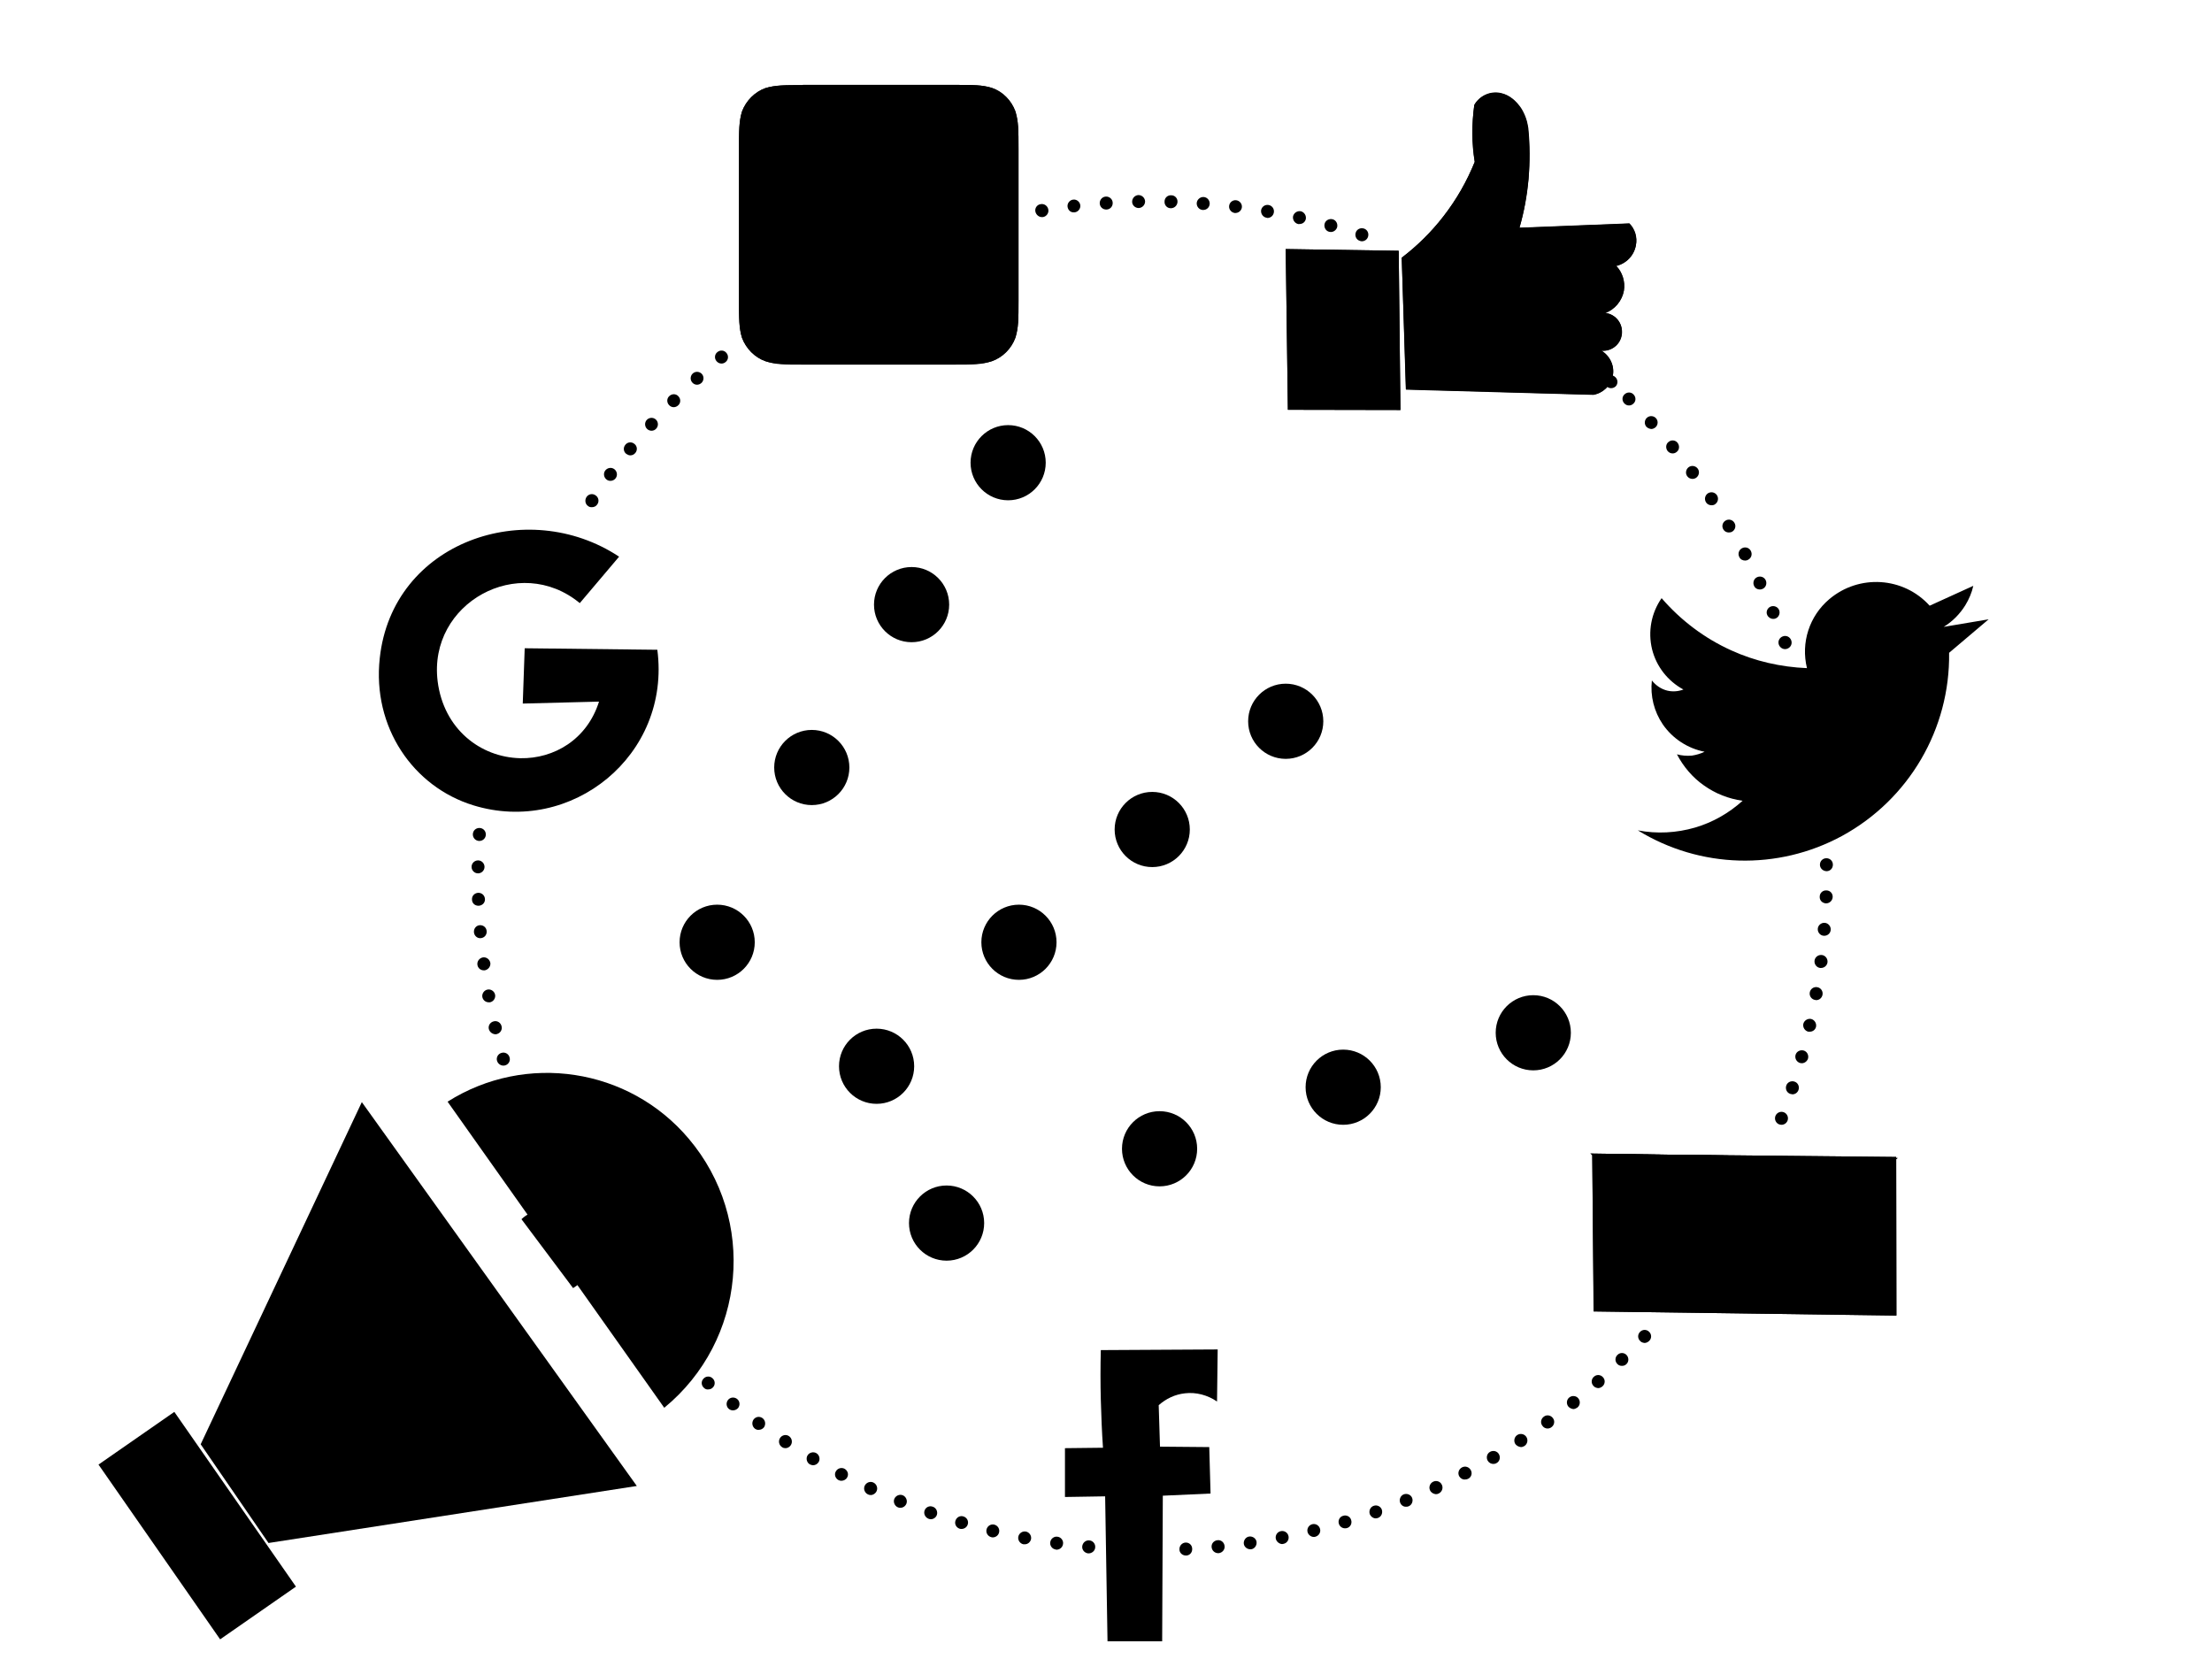 <?xml version="1.0" encoding="utf-8"?>
<!-- Generator: Adobe Illustrator 21.0.0, SVG Export Plug-In . SVG Version: 6.00 Build 0)  -->
<svg version="1.1" id="Layer_1" xmlns="http://www.w3.org/2000/svg" xmlns:xlink="http://www.w3.org/1999/xlink" x="0px" y="0px"
	 viewBox="0 0 1024 768" style="enable-background:new 0 0 1024 768;" xml:space="preserve">
<g>
	<path d="M546,717.3c-0.1-1.7,1.2-3.1,2.8-3.2l0,0c1.7-0.1,3.1,1.2,3.1,2.9l0,0c0.1,1.7-1.2,3.1-2.8,3.1l0,0c0,0-0.1,0-0.1,0l0,0
		C547.4,720.1,546,718.9,546,717.3z M503.7,719.1L503.7,719.1L503.7,719.1c-1.6-0.2-2.9-1.6-2.7-3.3l0,0c0.2-1.6,1.6-2.9,3.3-2.7
		l0,0c1.6,0.1,2.9,1.6,2.7,3.3l0,0c-0.1,1.5-1.5,2.7-3,2.7l0,0C503.9,719.1,503.8,719.1,503.7,719.1z M560.9,716.3
		c-0.2-1.7,1-3.1,2.7-3.3l0,0c1.7-0.2,3.1,1,3.3,2.7l0,0c0.2,1.6-1,3.1-2.7,3.3l0,0c-0.1,0-0.2,0-0.3,0l0,0
		C562.4,719,561.1,717.9,560.9,716.3z M488.7,717.3L488.7,717.3L488.7,717.3c-1.6-0.2-2.8-1.8-2.5-3.4l0,0c0.2-1.6,1.8-2.8,3.4-2.5
		l0,0c1.6,0.2,2.8,1.8,2.5,3.4l0,0c-0.2,1.5-1.5,2.6-3,2.6l0,0C489,717.4,488.8,717.4,488.7,717.3z M575.8,714.7
		c-0.2-1.6,0.9-3.2,2.5-3.4l0,0c1.6-0.2,3.2,0.9,3.4,2.5l0,0c0.2,1.6-0.9,3.2-2.5,3.4l0,0l0,0l0,0c-0.1,0-0.3,0-0.4,0l0,0
		C577.3,717.2,576,716.1,575.8,714.7z M473.8,714.9c-1.6-0.3-2.7-1.9-2.4-3.5l0,0c0.3-1.6,1.9-2.7,3.5-2.4l0,0
		c1.6,0.3,2.7,1.9,2.4,3.5l0,0c-0.3,1.4-1.5,2.4-2.9,2.4l0,0C474.1,714.9,473.9,714.9,473.8,714.9z M590.6,712.3
		c-0.3-1.6,0.7-3.2,2.4-3.5l0,0c1.6-0.3,3.2,0.7,3.5,2.4l0,0c0.3,1.6-0.7,3.2-2.4,3.5l0,0c-0.2,0-0.4,0.1-0.6,0.1l0,0
		C592.2,714.7,590.9,713.7,590.6,712.3z M458.9,711.6c-1.6-0.4-2.6-2-2.2-3.6l0,0c0.4-1.6,2-2.6,3.6-2.2l0,0c1.6,0.4,2.6,2,2.2,3.6
		l0,0c-0.3,1.4-1.6,2.3-2.9,2.3l0,0C459.4,711.7,459.2,711.7,458.9,711.6z M605.3,709.2c-0.4-1.6,0.6-3.2,2.2-3.6h0
		c1.6-0.4,3.2,0.6,3.6,2.2l0,0c0.4,1.6-0.6,3.2-2.2,3.6l0,0c-0.2,0.1-0.5,0.1-0.7,0.1l0,0C606.9,711.5,605.6,710.5,605.3,709.2z
		 M444.3,707.7c-1.6-0.5-2.5-2.1-2-3.7l0,0c0.5-1.6,2.1-2.5,3.7-2l0,0c1.6,0.5,2.5,2.1,2,3.7l0,0c-0.4,1.3-1.6,2.1-2.9,2.1l0,0
		C444.9,707.8,444.6,707.8,444.3,707.7z M619.8,705.4c-0.5-1.6,0.4-3.3,2-3.7l0,0c1.6-0.5,3.3,0.4,3.7,2l0,0c0.5,1.6-0.4,3.3-2,3.7
		l0,0c-0.3,0.1-0.6,0.1-0.9,0.1l0,0C621.4,707.5,620.2,706.7,619.8,705.4z M429.9,703.1c-1.6-0.6-2.4-2.3-1.9-3.8l0,0
		c0.5-1.6,2.3-2.4,3.8-1.8l0,0c1.6,0.5,2.4,2.3,1.9,3.8l0,0c-0.4,1.2-1.6,2-2.8,2l0,0C430.6,703.3,430.2,703.2,429.9,703.1z
		 M634.1,700.9c-0.5-1.6,0.3-3.3,1.8-3.8v0c1.6-0.6,3.3,0.3,3.8,1.8l0,0c0.5,1.6-0.3,3.3-1.8,3.8l0,0c-0.3,0.1-0.7,0.2-1,0.2l0,0
		C635.7,702.9,634.6,702.1,634.1,700.9z M415.7,697.8L415.7,697.8L415.7,697.8c-1.5-0.6-2.3-2.4-1.7-3.9l0,0
		c0.6-1.5,2.4-2.3,3.9-1.7l0,0c1.5,0.6,2.3,2.4,1.7,3.9l0,0c-0.5,1.2-1.6,1.9-2.8,1.9l0,0C416.5,698,416.1,698,415.7,697.8z
		 M648.2,695.7c-0.6-1.5,0.1-3.3,1.6-3.9l0,0c1.5-0.6,3.3,0.1,3.9,1.6l0,0c0.6,1.5-0.1,3.3-1.6,3.9l0,0c-0.4,0.2-0.8,0.2-1.1,0.2
		l0,0C649.8,697.6,648.7,696.9,648.2,695.7z M401.8,691.8L401.8,691.8L401.8,691.8c-1.5-0.7-2.2-2.5-1.5-4l0,0
		c0.7-1.5,2.5-2.2,4-1.5l0,0c1.5,0.7,2.2,2.5,1.5,4l0,0c-0.5,1.1-1.6,1.8-2.7,1.8l0,0C402.6,692.1,402.2,692,401.8,691.8z
		 M662,689.9c-0.7-1.5,0-3.3,1.5-4h0c1.5-0.7,3.3-0.1,4,1.5l0,0c0.7,1.5,0,3.3-1.5,4l0,0c-0.4,0.2-0.8,0.3-1.3,0.3l0,0
		C663.6,691.6,662.5,691,662,689.9z M388.2,685.2L388.2,685.2L388.2,685.2c-1.5-0.8-2.1-2.6-1.3-4l0,0c0.8-1.5,2.6-2,4-1.3l0,0
		c1.5,0.8,2.1,2.6,1.3,4l0,0c-0.5,1-1.6,1.6-2.7,1.6l0,0C389.1,685.5,388.6,685.4,388.2,685.2z M675.5,683.4
		c-0.8-1.5-0.2-3.3,1.3-4.1l0,0c1.5-0.8,3.3-0.2,4.1,1.3l0,0c0.8,1.5,0.2,3.3-1.3,4l0,0c-0.4,0.2-0.9,0.3-1.4,0.3l0,0
		C677.1,685,676.1,684.4,675.5,683.4z M374.9,677.9L374.9,677.9L374.9,677.9c-1.4-0.8-1.9-2.7-1.1-4.1l0,0c0.8-1.4,2.7-1.9,4.1-1.1
		l0,0c1.4,0.8,1.9,2.7,1.1,4.1l0,0c-0.6,1-1.6,1.5-2.6,1.5l0,0C375.9,678.3,375.4,678.1,374.9,677.9z M688.7,676.2
		c-0.8-1.4-0.4-3.3,1.1-4.1l0,0c1.4-0.8,3.3-0.4,4.1,1.1l0,0c0.8,1.4,0.4,3.3-1.1,4.1l0,0c-0.5,0.3-1,0.4-1.5,0.4l0,0
		C690.3,677.7,689.3,677.2,688.7,676.2z M362,669.9C362,669.9,362,669.9,362,669.9L362,669.9c-1.4-0.9-1.8-2.8-0.9-4.2l0,0
		c0.9-1.4,2.8-1.8,4.1-0.9l0,0c1.4,0.9,1.8,2.8,0.9,4.2l0,0c-0.6,0.9-1.5,1.4-2.5,1.4l0,0C363.1,670.4,362.5,670.3,362,669.9z
		 M701.5,668.5c-0.9-1.4-0.5-3.3,0.9-4.2v0c1.4-0.9,3.3-0.5,4.2,0.9l0,0c0.9,1.4,0.5,3.3-0.9,4.2l0,0c0,0,0,0,0,0l0,0
		c-0.5,0.3-1.1,0.5-1.6,0.5l0,0C703.1,669.8,702.1,669.3,701.5,668.5z M349.5,661.4c-1.3-1-1.6-2.8-0.7-4.2l0,0
		c1-1.4,2.8-1.7,4.2-0.7l0,0c1.3,1,1.6,2.8,0.7,4.2l0,0c-0.6,0.8-1.5,1.2-2.4,1.2l0,0C350.7,662,350.1,661.8,349.5,661.4z M714,660
		c-1-1.3-0.7-3.2,0.7-4.2v0c1.3-1,3.2-0.7,4.2,0.7l0,0c1,1.3,0.7,3.2-0.7,4.2l0,0l0,0l0,0c-0.5,0.4-1.2,0.6-1.8,0.6l0,0
		C715.5,661.3,714.6,660.9,714,660z M337.5,652.3C337.5,652.3,337.5,652.3,337.5,652.3L337.5,652.3c-1.3-1-1.5-2.9-0.5-4.2l0,0
		c1-1.3,2.9-1.5,4.2-0.5l0,0c1.3,1,1.5,2.9,0.5,4.2l0,0c-0.6,0.7-1.5,1.1-2.4,1.1l0,0C338.7,652.9,338,652.7,337.5,652.3z
		 M726,651.1c-1-1.3-0.8-3.2,0.5-4.2h0c1.3-1,3.2-0.8,4.2,0.5l0,0c1,1.3,0.8,3.2-0.5,4.2l0,0l0,0l0,0c-0.6,0.4-1.2,0.7-1.9,0.7l0,0
		C727.5,652.2,726.6,651.8,726,651.1z M325.9,642.5c-1.3-1.1-1.4-3-0.3-4.2l0,0c1.1-1.3,3-1.4,4.2-0.3l0,0c1.3,1.1,1.4,3,0.3,4.2
		l0,0c-0.6,0.7-1.4,1-2.3,1l0,0C327.1,643.3,326.4,643,325.9,642.5z M737.6,641.5c-1.1-1.2-1-3.1,0.3-4.2l0,0c1.2-1.1,3.1-1,4.2,0.3
		l0,0c1.1,1.2,1,3.1-0.3,4.2l0,0c-0.6,0.5-1.3,0.8-2,0.8l0,0C739,642.5,738.1,642.2,737.6,641.5z M748.7,631.4
		c-1.2-1.2-1.1-3.1,0.1-4.2l0,0c1.2-1.2,3.1-1.1,4.2,0.1l0,0c1.1,1.2,1.1,3.1-0.1,4.2l0,0l0,0l0,0c-0.6,0.6-1.3,0.8-2.1,0.8l0,0
		C750,632.3,749.2,632,748.7,631.4z M759.3,620.8c-1.2-1.1-1.3-3-0.1-4.2l0,0c1.1-1.2,3-1.3,4.2-0.1l0,0c1.2,1.1,1.3,3,0.1,4.2l0,0
		c-0.6,0.6-1.4,1-2.2,1l0,0C760.6,621.6,759.8,621.4,759.3,620.8z M823.6,520.5c-1.5-0.6-2.3-2.3-1.7-3.9l0,0
		c0.6-1.5,2.3-2.3,3.9-1.7l0,0c1.5,0.6,2.3,2.3,1.7,3.9l0,0c-0.5,1.2-1.6,1.9-2.8,1.9l0,0C824.4,520.7,824,520.6,823.6,520.5z
		 M828.8,506.4c-1.6-0.5-2.4-2.2-1.9-3.8l0,0c0.5-1.6,2.2-2.4,3.8-1.9l0,0c1.6,0.5,2.4,2.2,1.9,3.8l0,0c-0.4,1.3-1.6,2.1-2.8,2.1
		l0,0C829.5,506.5,829.1,506.5,828.8,506.4z M230.1,491.1c-0.5-1.6,0.5-3.3,2.1-3.7l0,0c1.6-0.5,3.3,0.5,3.7,2.1l0,0
		c0.5,1.6-0.5,3.3-2.1,3.7l0,0c-0.3,0.1-0.6,0.1-0.8,0.1l0,0C231.7,493.3,230.5,492.4,230.1,491.1z M833.3,492.1
		c-1.6-0.5-2.5-2.1-2.1-3.7l0,0c0.4-1.6,2.1-2.5,3.7-2.1l0,0c1.6,0.4,2.5,2.1,2.1,3.7l0,0c-0.4,1.3-1.6,2.2-2.9,2.2l0,0
		C833.9,492.2,833.6,492.1,833.3,492.1z M226.3,476.4L226.3,476.4L226.3,476.4c-0.4-1.6,0.6-3.2,2.3-3.6l0,0
		c1.6-0.4,3.2,0.6,3.6,2.3l0,0c0.4,1.6-0.6,3.2-2.2,3.6l0,0c-0.2,0.1-0.5,0.1-0.7,0.1l0,0C227.9,478.7,226.7,477.8,226.3,476.4z
		 M837.1,477.6c-1.6-0.4-2.6-2-2.3-3.6l0,0c0.4-1.6,2-2.6,3.6-2.3l0,0c1.6,0.4,2.6,2,2.3,3.6l0,0c0,0,0,0,0,0l0,0
		c-0.3,1.4-1.5,2.3-2.9,2.3l0,0C837.6,477.6,837.3,477.6,837.1,477.6z M223.3,461.6c-0.3-1.6,0.8-3.2,2.4-3.5l0,0
		c1.6-0.3,3.2,0.8,3.5,2.4l0,0c0.3,1.6-0.8,3.2-2.4,3.5l0,0c-0.2,0-0.4,0-0.5,0l0,0C224.8,464,223.6,463,223.3,461.6z M840.2,462.9
		c-1.6-0.3-2.7-1.8-2.4-3.5l0,0c0.3-1.6,1.8-2.7,3.5-2.4l0,0c1.6,0.3,2.7,1.8,2.4,3.5l0,0c-0.3,1.5-1.5,2.5-3,2.5l0,0
		C840.6,462.9,840.4,462.9,840.2,462.9z M221,446.6c-0.2-1.6,0.9-3.1,2.6-3.4l0,0c1.6-0.2,3.1,0.9,3.4,2.6l0,0
		c0.2,1.6-1,3.1-2.6,3.4l0,0c-0.1,0-0.3,0-0.4,0l0,0C222.4,449.2,221.2,448.1,221,446.6z M842.6,448.1c-1.6-0.2-2.8-1.7-2.6-3.4l0,0
		c0.2-1.6,1.7-2.8,3.4-2.6l0,0c1.6,0.2,2.8,1.7,2.6,3.4l0,0l0,0l0,0c-0.2,1.5-1.5,2.6-3,2.6l0,0
		C842.9,448.1,842.8,448.1,842.6,448.1z M219.4,431.5c-0.1-1.7,1.1-3.1,2.7-3.2l0,0c1.7-0.1,3.1,1.1,3.2,2.8l0,0
		c0.1,1.7-1.1,3.1-2.8,3.2l0,0c-0.1,0-0.2,0-0.3,0l0,0C220.8,434.3,219.5,433.1,219.4,431.5z M844.3,433.2c-1.7-0.1-2.9-1.6-2.8-3.2
		l0,0c0.1-1.7,1.6-2.9,3.2-2.8l0,0c1.6,0.1,2.9,1.6,2.8,3.2l0,0l0,0l0,0c-0.1,1.6-1.4,2.8-3,2.8l0,0
		C844.5,433.2,844.4,433.2,844.3,433.2z M218.5,416.4L218.5,416.4L218.5,416.4c-0.1-1.7,1.2-3,2.9-3.1l0,0c1.7,0,3,1.2,3.1,2.9l0,0
		c0.1,1.7-1.2,3-2.9,3.1l0,0c0,0-0.1,0-0.1,0l0,0C219.8,419.3,218.5,418.1,218.5,416.4z M845.3,418.2c-1.7-0.1-3-1.4-2.9-3.1l0,0
		c0-1.7,1.4-3,3.1-2.9l0,0c1.7,0,3,1.4,2.9,3.1l0,0l0,0l0,0C848.3,416.9,847,418.2,845.3,418.2L845.3,418.2
		C845.3,418.2,845.3,418.2,845.3,418.2z M221.3,404.3c-1.7,0-3-1.4-3-3l0,0c0-1.7,1.4-3,3-3l0,0c1.7,0,3,1.4,3,3l0,0
		C224.3,403,222.9,404.3,221.3,404.3L221.3,404.3C221.3,404.3,221.3,404.3,221.3,404.3z M842.5,400.3c0-1.7,1.3-3,3-3l0,0
		c1.7,0,3,1.3,3,3l0,0c0,1.7-1.3,3-2.9,3l0,0c0,0,0,0-0.1,0l0,0C843.8,403.2,842.5,401.9,842.5,400.3z M221.7,389.3
		c-1.6-0.1-2.9-1.5-2.8-3.2l0,0l0,0l0,0c0.1-1.7,1.5-2.9,3.2-2.8l0,0c1.7,0.1,2.9,1.5,2.8,3.2l0,0c-0.1,1.6-1.4,2.8-3,2.8l0,0
		C221.8,389.3,221.7,389.3,221.7,389.3z M835.8,341.3L835.8,341.3 M823.5,298.5c-0.6-1.6,0.2-3.3,1.8-3.9l0,0
		c1.6-0.6,3.3,0.2,3.9,1.8l0,0l0,0l0,0c0.6,1.6-0.2,3.3-1.8,3.9l0,0c-0.3,0.1-0.7,0.2-1,0.2l0,0C825.1,300.5,824,299.7,823.5,298.5z
		 M818.1,284.7L818.1,284.7c-0.7-1.5,0.1-3.3,1.6-3.9l0,0c1.5-0.6,3.3,0.1,3.9,1.6l0,0l0,0l0,0c0.6,1.5-0.1,3.3-1.6,3.9l0,0
		c-0.4,0.2-0.8,0.2-1.2,0.2l0,0C819.7,286.5,818.6,285.8,818.1,284.7z M812,271.2c-0.7-1.5-0.1-3.3,1.4-4l0,0c1.5-0.7,3.3-0.1,4,1.4
		l0,0c0.7,1.5,0.1,3.3-1.4,4l0,0c-0.4,0.2-0.9,0.3-1.3,0.3l0,0C813.5,272.9,812.5,272.3,812,271.2z M805.2,257.9L805.2,257.9
		c-0.8-1.4-0.3-3.3,1.2-4.1l0,0c1.5-0.8,3.3-0.3,4.1,1.2l0,0c0.8,1.5,0.3,3.3-1.2,4.1l0,0c-0.5,0.3-1,0.4-1.4,0.4l0,0
		C806.8,259.5,805.7,259,805.2,257.9z M797.8,245.1L797.8,245.1c-0.9-1.4-0.4-3.3,1-4.1l0,0c1.4-0.9,3.3-0.4,4.1,1l0,0c0,0,0,0,0,0
		l0,0c0.9,1.4,0.4,3.3-1,4.1l0,0c-0.5,0.3-1,0.4-1.6,0.4l0,0C799.3,246.5,798.3,246,797.8,245.1z M272.3,234.3
		c-1.4-0.9-1.7-2.8-0.8-4.2l0,0c0.9-1.4,2.8-1.8,4.2-0.8l0,0c1.4,0.9,1.8,2.8,0.8,4.2l0,0c-0.6,0.9-1.5,1.3-2.5,1.3l0,0
		C273.3,234.8,272.8,234.7,272.3,234.3z M789.8,232.6L789.8,232.6c-0.9-1.4-0.6-3.2,0.8-4.2l0,0c1.4-0.9,3.2-0.6,4.2,0.8l0,0l0,0
		l0,0c0.9,1.4,0.6,3.2-0.8,4.2l0,0c-0.5,0.4-1.1,0.5-1.7,0.5l0,0C791.3,233.9,790.3,233.4,789.8,232.6z M280.8,222
		c-1.3-1-1.6-2.9-0.6-4.2l0,0c1-1.3,2.9-1.6,4.2-0.6l0,0c1.3,1,1.6,2.9,0.6,4.2l0,0c-0.6,0.8-1.5,1.2-2.4,1.2l0,0
		C281.9,222.6,281.3,222.4,280.8,222z M781.1,220.5c-1-1.3-0.7-3.2,0.6-4.2l0,0c1.3-1,3.2-0.7,4.2,0.6l0,0c1,1.3,0.7,3.2-0.6,4.2
		l0,0c-0.5,0.4-1.2,0.6-1.8,0.6l0,0C782.6,221.7,781.7,221.3,781.1,220.5z M289.9,210.1c-1.3-1-1.5-2.9-0.4-4.2l0,0
		c1-1.3,2.9-1.5,4.2-0.4l0,0c1.3,1,1.5,2.9,0.4,4.2l0,0c-0.6,0.7-1.4,1.1-2.3,1.1l0,0C291.1,210.8,290.5,210.5,289.9,210.1z
		 M772,208.8L772,208.8c-1-1.3-0.9-3.2,0.4-4.2l0,0c1.3-1.1,3.2-0.9,4.2,0.4l0,0l0,0l0,0c1,1.3,0.9,3.2-0.4,4.2l0,0
		c-0.6,0.5-1.2,0.7-1.9,0.7l0,0C773.4,209.9,772.6,209.5,772,208.8z M299.6,198.6c-1.2-1.1-1.3-3-0.2-4.2l0,0l0,0l0,0
		c1.1-1.2,3-1.3,4.2-0.2l0,0c1.2,1.1,1.3,3,0.2,4.2l0,0c-0.6,0.7-1.4,1-2.2,1l0,0C300.9,199.4,300.1,199.1,299.6,198.6z
		 M762.2,197.6L762.2,197.6c-1.1-1.2-1-3.1,0.2-4.2l0,0c1.2-1.1,3.1-1,4.2,0.2l0,0l0,0l0,0c1.1,1.2,1,3.1-0.2,4.2l0,0
		c-0.6,0.5-1.3,0.8-2,0.8l0,0C763.6,198.5,762.8,198.2,762.2,197.6z M309.8,187.6c-1.2-1.2-1.2-3.1,0-4.2l0,0c1.2-1.2,3.1-1.2,4.2,0
		l0,0c1.2,1.2,1.2,3.1,0,4.2l0,0c-0.6,0.6-1.4,0.9-2.1,0.9l0,0C311.1,188.5,310.4,188.2,309.8,187.6z M752,186.8
		c-1.2-1.2-1.2-3.1,0-4.2l0,0c1.2-1.2,3.1-1.2,4.2,0l0,0l0,0l0,0c1.2,1.2,1.2,3.1,0,4.2l0,0c-0.6,0.6-1.3,0.9-2.1,0.9l0,0
		C753.3,187.7,752.6,187.4,752,186.8z M743.8,178.9c-1.2-1.1-1.3-3-0.2-4.2l0,0c1.1-1.2,3-1.3,4.2-0.1l0,0c1.2,1.1,1.3,3,0.2,4.2
		l0,0c-0.6,0.6-1.4,0.9-2.2,0.9l0,0C745.1,179.7,744.3,179.4,743.8,178.9z M320.5,177.1c-1.1-1.2-1-3.1,0.2-4.2l0,0c0,0,0,0,0,0l0,0
		c1.2-1.1,3.1-1,4.2,0.2l0,0c1.1,1.2,1,3.1-0.2,4.2l0,0c-0.6,0.5-1.3,0.8-2,0.8l0,0C321.9,178.1,321.1,177.8,320.5,177.1z
		 M331.7,167.2c-1.1-1.3-0.9-3.2,0.4-4.2l0,0c1.3-1.1,3.2-0.9,4.2,0.4l0,0c1.1,1.3,0.9,3.2-0.4,4.2l0,0c-0.6,0.5-1.2,0.7-1.9,0.7
		l0,0C333.1,168.3,332.3,167.9,331.7,167.2z M629.5,111.5c-1.6-0.5-2.4-2.2-1.9-3.8l0,0c0.5-1.6,2.2-2.4,3.8-1.9l0,0
		c1.6,0.5,2.4,2.2,1.9,3.8l0,0c-0.4,1.3-1.6,2.1-2.9,2.1l0,0C630.1,111.7,629.8,111.6,629.5,111.5z M615.3,107.3
		c-1.6-0.4-2.5-2.1-2.1-3.7l0,0c0.4-1.6,2.1-2.5,3.7-2.1l0,0c1.6,0.4,2.5,2.1,2.1,3.7l0,0c-0.4,1.3-1.6,2.2-2.9,2.2l0,0
		C615.8,107.4,615.6,107.3,615.3,107.3z M600.9,103.7L600.9,103.7c-1.6-0.4-2.6-2-2.3-3.6l0,0c0.4-1.6,2-2.6,3.6-2.3l0,0
		c1.6,0.4,2.6,2,2.3,3.6l0,0c-0.3,1.4-1.5,2.3-2.9,2.3l0,0C601.3,103.8,601.1,103.7,600.9,103.7z M586.3,100.8
		c-1.6-0.3-2.7-1.8-2.5-3.5l0,0c0.3-1.6,1.8-2.7,3.5-2.4l0,0c1.6,0.3,2.7,1.8,2.4,3.5l0,0c-0.3,1.5-1.5,2.5-3,2.5l0,0
		C586.6,100.9,586.5,100.8,586.3,100.8z M479.3,97.9c-0.3-1.6,0.8-3.2,2.5-3.4l0,0c1.6-0.3,3.2,0.8,3.5,2.5l0,0
		c0.3,1.6-0.8,3.2-2.5,3.5l0,0c-0.2,0-0.3,0-0.5,0l0,0C480.9,100.5,479.6,99.4,479.3,97.9z M571.6,98.6L571.6,98.6
		c-1.6-0.2-2.8-1.7-2.6-3.3l0,0c0.2-1.7,1.7-2.8,3.3-2.6l0,0c1.6,0.2,2.8,1.7,2.6,3.3l0,0c-0.2,1.5-1.5,2.6-3,2.6l0,0
		C571.9,98.7,571.7,98.6,571.6,98.6z M494.2,95.7c-0.2-1.6,1-3.1,2.6-3.3l0,0l0,0l0,0c1.6-0.2,3.1,1,3.3,2.6l0,0
		c0.2,1.6-1,3.1-2.6,3.3l0,0c-0.1,0-0.2,0-0.4,0l0,0C495.7,98.4,494.4,97.3,494.2,95.7z M556.8,97.2c-1.7-0.1-2.9-1.6-2.8-3.2l0,0
		c0.1-1.6,1.6-2.9,3.2-2.8l0,0c1.7,0.1,2.9,1.6,2.8,3.2l0,0c-0.1,1.6-1.4,2.8-3,2.8l0,0C557,97.2,556.9,97.2,556.8,97.2z
		 M509.1,94.2c-0.1-1.6,1.1-3.1,2.8-3.2l0,0c1.6-0.1,3.1,1.1,3.2,2.8l0,0c0.1,1.7-1.1,3.1-2.8,3.2l0,0c-0.1,0-0.1,0-0.2,0l0,0
		C510.5,97,509.2,95.8,509.1,94.2z M542,96.4L542,96.4c-1.7,0-3-1.4-2.9-3.1l0,0c0-1.7,1.4-3,3.1-2.9l0,0c1.7,0,3,1.4,2.9,3.1l0,0
		C545,95.1,543.7,96.4,542,96.4L542,96.4C542,96.4,542,96.4,542,96.4z M524.1,93.4c0-1.7,1.3-3,2.9-3.1l0,0c1.7,0,3,1.3,3.1,2.9l0,0
		c0,1.7-1.3,3-2.9,3.1l0,0c0,0,0,0-0.1,0l0,0C525.5,96.3,524.1,95,524.1,93.4z"/>
</g>
<g>
	<path class="digital-mark-st0" d="M92.9,668.6l74.6-158.4l127.3,177.7l-170.5,26.4L92.9,668.6z"/>
	<path class="digital-mark-st0" d="M45.6,678l35.1-24.4l56.3,80.9l-35.1,24.4L45.6,678z"/>
	<path class="digital-mark-st0" d="M241.4,564.4c8.9-8.2,22.9-6.6,29.9,3.1c6.8,9.5,4,22.8-6,28.8"/>
	<path class="digital-mark-st0" d="M226.3,533.2c25.7-16.2,59.9-8.7,76.3,16.9c15.4,24.1,9.8,56.1-13,73.4"/>
	<path class="digital-mark-st0" d="M207.2,510c36.2-22.9,83.9-15.7,111.6,17.1c31.7,37.4,26.6,93.5-11.3,124.6"/>
</g>
<g>
	<path class="digital-mark-st0" d="M268.4,279.2l18.2-21.5c-42.6-28.2-105-7-110.8,47c-3.5,31.9,15.4,59.5,43.3,68.1c45.4,14,91.6-23.1,85.2-72
		l-61.4-0.7l-0.9,25.6l35.3-0.9c-5.5,17.5-20.8,26.5-36.4,26.2c-18.5-0.4-35.5-13.5-38.3-35.6C198.1,279.1,240.3,256,268.4,279.2z"
		/>
	<g>
		<path class="digital-mark-st0" d="M306.1,257.6l-0.1,34.6"/>
		<path class="digital-mark-st0" d="M292.7,274.8h26.6"/>
	</g>
</g>
<g>
	<path class="digital-mark-st0" d="M371.7,39.3h70.2c8.5,0,12.8,0,17.4,1.4c5,1.7,8.9,5.8,10.8,10.8c1.4,4.6,1.4,8.9,1.4,17.6V139
		c0,8.5,0,12.8-1.4,17.4c-1.9,5-5.8,8.9-10.8,10.8c-4.6,1.4-8.9,1.4-17.6,1.4h-70c-8.5,0-12.8,0-17.4-1.4
		c-4.9-1.9-8.9-5.8-10.8-10.8c-1.4-4.6-1.4-8.9-1.4-17.6V69c0-8.5,0-12.8,1.4-17.4c1.9-5,5.9-9.1,10.8-10.8
		c4.6-1.4,8.9-1.4,17.6-1.4H371.7z"/>
	<path class="digital-mark-st0" d="M371.7,39.3h70c8.6,0,13,0,17.4,1.4c5,1.9,9.1,5.8,10.8,10.8c1.6,4.6,1.6,8.9,1.6,17.6V139
		c0,8.6,0,13-1.6,17.4c-1.7,5-5.8,9.1-10.8,10.8c-4.5,1.6-8.8,1.6-17.4,1.6h-70c-8.5,0-12.8,0-17.4-1.6c-5-1.7-8.9-5.8-10.8-10.8
		c-1.4-4.5-1.4-8.8-1.4-17.4V69c0-8.5,0-12.8,1.4-17.4c1.9-5,5.8-8.9,10.8-10.8c4.6-1.4,8.9-1.4,17.6-1.4H371.7z"/>
	<path class="digital-mark-st0" d="M355.2,84.7h22.6l-0.9,62.7h-22.3L355.2,84.7z"/>
	<path class="digital-mark-st0" d="M355.2,84.7h22.6l-0.9,62.7h-22.3L355.2,84.7z"/>
	<path class="digital-mark-st0" d="M373.8,57.3c4.2,4.2,4.2,11,0,15.1c-4.2,4.2-11,4.2-15.1,0c-4.2-4.2-4.2-11,0-15.1
		C362.9,53.1,369.6,53.1,373.8,57.3z"/>
	<path class="digital-mark-st0" d="M373.7,57.3c4.2,4.2,4.2,11,0,15c-4,4.2-10.8,4.2-15,0c-4.2-4-4.2-10.8,0-15C362.9,53.1,369.6,53.1,373.7,57.3
		z"/>
	<path class="digital-mark-st0" d="M392.4,84.5l-0.7,62.4l21.2,0.6l0.6-39.3c1.4-4.3,5.5-7.3,10.1-7.1c5.5,0.1,9.8,4.5,10.1,9.9v38.5l20.6-0.1
		l-0.3-53.5c-4-8.8-12.8-14.6-22.5-14.4c-9.9,0.1-18.9,6.3-22.5,15.6l0.9-12L392.4,84.5z"/>
</g>
<g>
	<path class="digital-mark-st0" d="M595.2,115.3l52.3,0.8l0.8,73.7l-52.1-0.1L595.2,115.3z"/>
	<path class="digital-mark-st0" d="M595.2,115.3l52.3,0.8l0.8,73.7l-52.1-0.1L595.2,115.3z"/>
	<path class="digital-mark-st0" d="M648.9,119.3c7.2-5.5,13.7-12,19.4-19.2C674.3,92.5,679,84,682.7,75c-0.8-4.4-1.1-8.8-1.1-13.2
		s0.3-8.8,0.9-13.1c2.5-4.4,7.6-6.6,12.5-5.4c3.9,0.9,6.9,3.5,8.9,6.8c1.8,2.6,3,5.8,3.4,9.2c0.9,7.8,0.9,15.8,0.3,23.6
		c-0.8,7.7-2.1,15.3-4.2,22.6l50.9-2c2.5,2.6,3.7,6.4,3,10.2c-0.9,4.7-4.5,8.4-9.2,9.5c3,3,4.3,7.2,3.7,11.3
		c-0.9,4.8-4.2,8.8-8.7,10.5c4.5,0.4,7.8,4.2,7.8,8.7c0,5.2-4.4,9.1-9.5,8.7c4,2.4,6.2,7.2,5.2,11.7c-0.9,4.5-4.5,7.9-8.9,8.7
		l-86.8-2.4"/>
	<path class="digital-mark-st0" d="M648.9,119.3c7.3-5.5,13.9-12,19.4-19.3c5.9-7.7,10.8-16.1,14.4-25.1c-0.6-4.4-1-8.8-1.1-13.2
		c0-4.4,0.3-8.8,0.9-13.2c2.5-4.3,7.6-6.6,12.5-5.4c3.9,0.9,6.9,3.7,9.1,6.8c1.8,2.8,2.9,5.9,3.4,9.3c0.8,7.8,0.8,15.8,0.1,23.6
		c-0.6,7.6-2,15.1-4.2,22.6l50.9-2c2.6,2.6,3.8,6.4,3,10.1c-0.9,4.8-4.4,8.4-9.1,9.5c2.9,3,4.2,7.3,3.5,11.5
		c-0.8,4.8-4.2,8.7-8.7,10.3c4.5,0.5,7.9,4.3,7.8,8.8c0,5-4.3,9.1-9.5,8.7c4,2.4,6.2,7.1,5.3,11.7c-1,4.5-4.5,7.9-9.1,8.7l-86.7-2.5
		"/>
</g>
<g>
	<path class="digital-mark-st0" d="M737.2,534.2l140.6,1.4l0.1,73.4l-140.1-1.9l-0.7-72.6L737.2,534.2z"/>
	<path class="digital-mark-st0" d="M737.1,534.2l140.7,1.4l0.1,73.4l-140.2-1.9l-0.6-72.7V534.2z"/>
	<path class="digital-mark-st0" d="M736.2,534l71.7,52.4l70.6-50.3"/>
	<path class="digital-mark-st0" d="M736.2,534l71.7,52.4l70.6-50.3"/>
</g>
<path class="digital-mark-st0" d="M512.7,759.8h25.3l0.3-67.4l22.1-1l-0.6-21.5l-22.8-0.2l-0.6-19.2c3.4-3,7.5-5,12.2-5.5
	c5.1-0.6,10.4,0.8,14.8,3.8l0.3-24.1l-54.1,0.3c-0.2,7.7-0.2,15.4,0,23.1c0.2,7.4,0.5,14.8,1,22.1l-17.6,0.2v22.6l18.6-0.3
	L512.7,759.8z"/>
<path class="digital-mark-st0" d="M836.5,309.3c-2.9-11.8,1.1-24.1,10.3-31.9c13.8-11.7,34.4-10.4,46.5,3l20.2-9.2c-0.7,3.2-2,6.2-3.7,9
	c-2.5,4-5.9,7.5-10,10l20.8-3.5l-18.3,15.5c0.5,35.3-18.6,67.9-49.6,84.8c-29.7,16.1-65.7,15.1-94.5-2.6c8.8,1.7,17.9,1.2,26.5-1.3
	c8.2-2.4,15.7-6.7,22-12.4c-6.4-0.9-12.6-3.3-17.9-7.1c-5.3-3.7-9.5-8.7-12.5-14.4c2.2,0.6,4.6,0.8,6.9,0.6c2-0.3,4.1-0.9,5.9-1.8
	c-7.8-1.5-14.8-6.1-19.3-12.6c-4.1-6-5.9-13.2-5.1-20.4c1.8,2.3,4.3,4,7.1,4.7c2.5,0.6,5.1,0.4,7.5-0.5
	c-7.2-3.9-12.5-10.6-14.5-18.6c-2-8.2-0.4-16.8,4.4-23.7c8.9,10.3,19.9,18.6,32.3,24.2C812.5,306.1,824.4,308.8,836.5,309.3z"/>
<circle class="digital-mark-st0" cx="332" cy="436.2" r="17.4"/>
<circle class="digital-mark-st0" cx="438.2" cy="566.2" r="17.4"/>
<circle class="digital-mark-st0" cx="375.8" cy="355.3" r="17.4"/>
<circle class="digital-mark-st0" cx="422" cy="279.9" r="17.4"/>
<circle class="digital-mark-st0" cx="471.7" cy="436.2" r="17.4"/>
<circle class="digital-mark-st0" cx="533.4" cy="384" r="17.4"/>
<circle class="digital-mark-st0" cx="405.8" cy="493.6" r="17.4"/>
<circle class="digital-mark-st0" cx="536.8" cy="531.8" r="17.4"/>
<circle class="digital-mark-st0" cx="621.8" cy="503.3" r="17.4"/>
<circle class="digital-mark-st0" cx="595.2" cy="333.9" r="17.4"/>
<circle class="digital-mark-st0" cx="709.8" cy="478.1" r="17.4"/>
<circle class="digital-mark-st0" cx="466.7" cy="214.2" r="17.4"/>
</svg>
